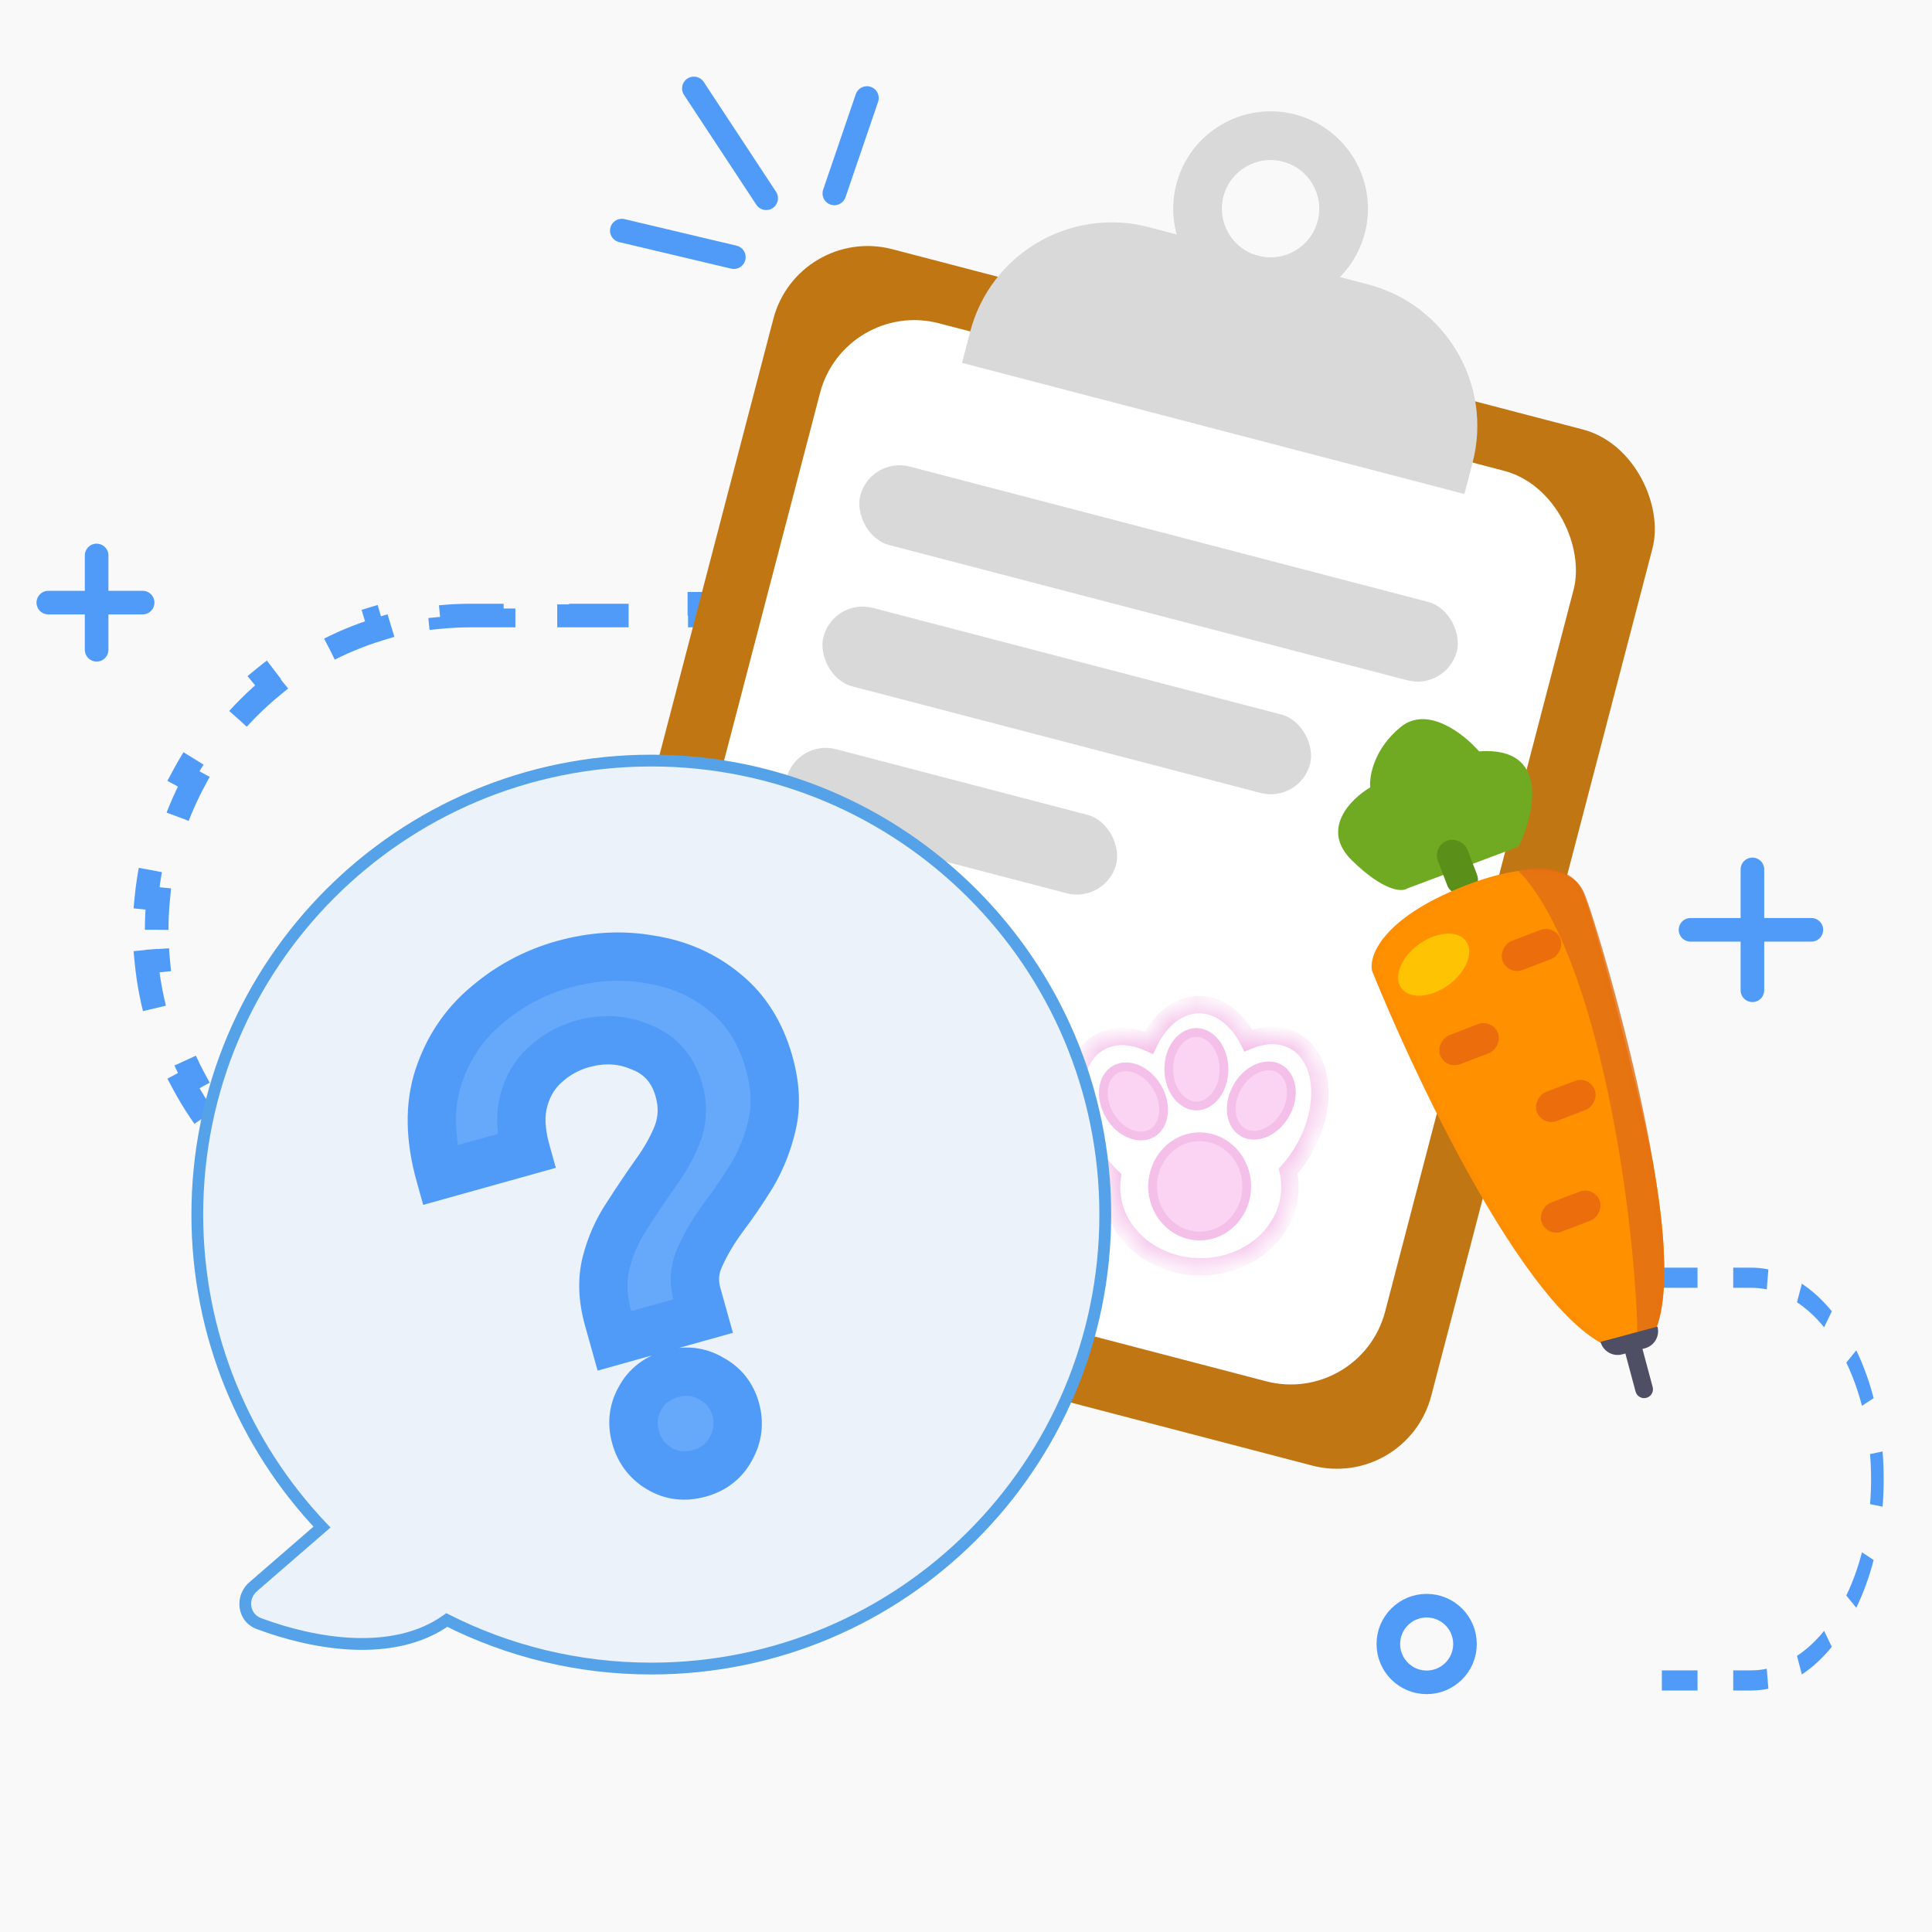 <svg width="80" height="80" viewBox="0 0 80 80" fill="none" xmlns="http://www.w3.org/2000/svg">
<rect x="0" y="0" width="80" height="80" fill="#333333" stroke="none"/>
<g clip-path="url(#clip0_1138_6300)">
<rect width="80" height="80" fill="#F9F9F9"/>
<path d="M6.488 38.5C6.488 38.069 6.509 37.643 6.55 37.224L6.064 37.176C6.151 36.282 6.325 35.414 6.578 34.58L7.045 34.721C7.295 33.899 7.623 33.111 8.022 32.366L7.592 32.135C8.011 31.353 8.505 30.616 9.064 29.936L9.441 30.245C9.982 29.587 10.587 28.982 11.245 28.441L10.936 28.064C11.616 27.505 12.353 27.011 13.135 26.592L13.366 27.022C14.111 26.623 14.899 26.294 15.721 26.045L15.58 25.578C16.414 25.325 17.282 25.151 18.176 25.064L18.224 25.55C18.643 25.509 19.069 25.488 19.5 25.488H20.854V25H23.562V25.488H26.271V25H28.979V25.488H31.688V25H34.396V25.488H37.104V25H39.812V25.488H42.521V25H45.229V25.488H47.938V25H50.646V25.488H51.512V26.35H52V29.05H51.512V31.75H52V34.45H51.512V37.15H52V39.85H51.512V42.55H52V45.25H51.512V47.95H52V50.65H51.512V51.512H50.646V52H47.938V51.512H45.229V52H42.521V51.512H39.812V52H37.104V51.512H34.396V52H31.688V51.512H28.979V52H26.271V51.512H23.562V52H20.854V51.512H19.5C19.069 51.512 18.643 51.491 18.224 51.45L18.176 51.936C17.282 51.849 16.414 51.675 15.58 51.422L15.721 50.955C14.899 50.706 14.111 50.377 13.366 49.978L13.135 50.408C12.353 49.989 11.616 49.495 10.936 48.936L11.245 48.559C10.587 48.018 9.982 47.413 9.441 46.755L9.064 47.064C8.505 46.384 8.011 45.647 7.592 44.865L8.022 44.634C7.623 43.889 7.295 43.101 7.045 42.279L6.578 42.42C6.325 41.586 6.151 40.718 6.064 39.824L6.55 39.776C6.509 39.357 6.488 38.931 6.488 38.5Z" stroke="#509BF8" stroke-width="0.977" stroke-dasharray="2.93 2.93"/>
<path fill-rule="evenodd" clip-rule="evenodd" d="M57.992 52.49H58.007C57.912 52.642 57.82 52.798 57.73 52.959V52.907V52.49H57.992ZM71.769 52.49H72.508C72.751 52.49 72.99 52.515 73.225 52.564L73.191 52.978L73.157 53.391C72.945 53.347 72.728 53.324 72.508 53.324H71.769V52.907V52.49ZM74.61 53.155L74.51 53.54L74.41 53.925C74.814 54.192 75.191 54.541 75.533 54.96L75.692 54.63L75.852 54.299C75.474 53.836 75.057 53.45 74.61 53.155ZM76.865 55.915L76.658 56.169L76.451 56.423C76.714 56.969 76.933 57.57 77.1 58.213L77.342 58.054L77.584 57.894C77.398 57.182 77.156 56.518 76.865 55.915ZM77.954 60.102L77.695 60.156L77.435 60.21C77.463 60.548 77.477 60.894 77.477 61.245C77.477 61.597 77.463 61.942 77.435 62.281L77.695 62.335L77.954 62.389C77.984 62.014 78 61.633 78 61.245C78 60.858 77.984 60.476 77.954 60.102ZM77.584 64.597L77.342 64.437L77.1 64.277C76.933 64.921 76.714 65.522 76.451 66.067L76.658 66.321L76.865 66.575C77.156 65.973 77.398 65.308 77.584 64.597ZM75.852 68.192L75.692 67.861L75.533 67.53C75.191 67.949 74.814 68.299 74.41 68.566L74.51 68.951L74.61 69.336C75.057 69.041 75.474 68.654 75.852 68.192ZM68.814 70V69.583V69.166H70.291V69.583V70H68.814ZM71.769 70V69.583V69.166H72.508C72.728 69.166 72.945 69.144 73.157 69.099L73.191 69.513L73.225 69.926C72.99 69.975 72.751 70 72.508 70H71.769ZM70.291 52.49V52.907V53.324H68.814V52.907V52.49H70.291ZM67.336 52.49V52.907V53.324H65.858V52.907V52.49H67.336ZM64.38 52.49V52.907V53.324H62.903V52.907V52.49H64.38Z" fill="#509BF8"/>
<rect x="62" y="50" width="6" height="10" fill="#F9F9F9"/>
<path d="M72.564 36V38.502M72.564 41.005V38.502M72.564 38.502H70M72.564 38.502H75.005" stroke="#509BF8" stroke-width="0.977" stroke-linecap="round"/>
<path d="M4.001 23V24.953M4.001 26.906V24.953M4.001 24.953H2M4.001 24.953H5.906" stroke="#509BF8" stroke-width="0.977" stroke-linecap="round"/>
<rect x="33.042" y="9.299" width="37.623" height="44.342" rx="4.037" transform="rotate(14.631 33.042 9.299)" fill="#C07613"/>
<rect x="34.975" y="12.367" width="32.249" height="38.967" rx="4.037" transform="rotate(14.631 34.975 12.367)" fill="white"/>
<path d="M40.173 13.735C41.018 10.498 44.327 8.56 47.563 9.405L56.645 11.776C59.882 12.621 61.82 15.929 60.975 19.165L60.638 20.456L39.836 15.026L40.173 13.735Z" fill="#D9D9D9"/>
<path fill-rule="evenodd" clip-rule="evenodd" d="M51.593 12.542C53.748 13.104 55.95 11.814 56.512 9.659C57.074 7.505 55.784 5.303 53.63 4.741C51.476 4.179 49.274 5.469 48.711 7.623C48.149 9.777 49.439 11.979 51.593 12.542ZM52.102 10.592C53.179 10.873 54.28 10.228 54.562 9.151C54.843 8.074 54.197 6.973 53.12 6.692C52.043 6.411 50.942 7.056 50.661 8.133C50.38 9.21 51.025 10.311 52.102 10.592Z" fill="#D9D9D9"/>
<rect x="36.047" y="18.896" width="25.53" height="3.359" rx="1.68" transform="rotate(14.631 36.047 18.896)" fill="#D9D9D9"/>
<rect x="34.52" y="24.748" width="20.827" height="3.359" rx="1.68" transform="rotate(14.631 34.52 24.748)" fill="#D9D9D9"/>
<rect x="32.991" y="30.598" width="14.109" height="3.359" rx="1.68" transform="rotate(14.631 32.991 30.598)" fill="#D9D9D9"/>
<mask id="path-13-inside-1_1138_6300" fill="white">
<path fill-rule="evenodd" clip-rule="evenodd" d="M47.575 43.178C46.85 42.847 46.106 42.818 45.51 43.167C44.299 43.876 44.155 45.879 45.187 47.64C45.436 48.065 45.731 48.438 46.052 48.748C46.032 48.889 46.023 49.034 46.023 49.18C46.035 51.003 47.699 52.47 49.74 52.457C51.782 52.443 53.427 50.955 53.415 49.133C53.413 48.914 53.388 48.701 53.342 48.495C53.583 48.227 53.804 47.921 53.996 47.583C55.005 45.809 54.835 43.809 53.616 43.115C53.055 42.796 52.37 42.809 51.696 43.088C51.228 42.179 50.48 41.592 49.641 41.598C48.783 41.603 48.029 42.227 47.575 43.178Z"/>
</mask>
<path fill-rule="evenodd" clip-rule="evenodd" d="M47.575 43.178C46.85 42.847 46.106 42.818 45.51 43.167C44.299 43.876 44.155 45.879 45.187 47.64C45.436 48.065 45.731 48.438 46.052 48.748C46.032 48.889 46.023 49.034 46.023 49.18C46.035 51.003 47.699 52.47 49.74 52.457C51.782 52.443 53.427 50.955 53.415 49.133C53.413 48.914 53.388 48.701 53.342 48.495C53.583 48.227 53.804 47.921 53.996 47.583C55.005 45.809 54.835 43.809 53.616 43.115C53.055 42.796 52.37 42.809 51.696 43.088C51.228 42.179 50.48 41.592 49.641 41.598C48.783 41.603 48.029 42.227 47.575 43.178Z" fill="white"/>
<path d="M47.575 43.178L47.425 43.507L47.748 43.654L47.901 43.334L47.575 43.178ZM45.51 43.167L45.692 43.479L45.692 43.479L45.51 43.167ZM45.187 47.64L44.875 47.822L44.875 47.822L45.187 47.64ZM46.052 48.748L46.41 48.798L46.435 48.616L46.303 48.488L46.052 48.748ZM53.342 48.495L53.073 48.254L52.949 48.393L52.99 48.575L53.342 48.495ZM53.996 47.583L54.31 47.762L54.31 47.762L53.996 47.583ZM53.616 43.115L53.794 42.801L53.616 43.115ZM51.696 43.088L51.375 43.254L51.528 43.549L51.834 43.422L51.696 43.088ZM49.641 41.598L49.644 41.959L49.641 41.598ZM47.725 42.85C46.927 42.486 46.054 42.43 45.327 42.856L45.692 43.479C46.158 43.205 46.773 43.209 47.425 43.507L47.725 42.85ZM45.327 42.856C44.59 43.288 44.211 44.094 44.147 44.983C44.083 45.874 44.327 46.887 44.875 47.822L45.498 47.457C45.014 46.632 44.815 45.763 44.867 45.035C44.92 44.305 45.219 43.756 45.692 43.479L45.327 42.856ZM44.875 47.822C45.141 48.275 45.456 48.674 45.801 49.007L46.303 48.488C46.006 48.201 45.731 47.855 45.498 47.457L44.875 47.822ZM45.695 48.698C45.672 48.856 45.661 49.018 45.663 49.182L46.385 49.178C46.384 49.049 46.392 48.922 46.41 48.798L45.695 48.698ZM45.663 49.182C45.676 51.242 47.542 52.832 49.743 52.818L49.738 52.096C47.857 52.108 46.395 50.764 46.385 49.178L45.663 49.182ZM49.743 52.818C51.944 52.803 53.789 51.19 53.776 49.13L53.054 49.135C53.064 50.721 51.619 52.084 49.738 52.096L49.743 52.818ZM53.776 49.13C53.774 48.886 53.746 48.647 53.694 48.416L52.99 48.575C53.031 48.756 53.053 48.943 53.054 49.135L53.776 49.13ZM53.611 48.736C53.869 48.449 54.105 48.122 54.31 47.762L53.682 47.405C53.503 47.721 53.296 48.005 53.073 48.254L53.611 48.736ZM54.31 47.762C54.846 46.819 55.077 45.803 55.001 44.913C54.926 44.025 54.537 43.224 53.794 42.801L53.437 43.429C53.914 43.7 54.22 44.245 54.282 44.974C54.344 45.701 54.156 46.573 53.682 47.405L54.31 47.762ZM53.794 42.801C53.112 42.413 52.306 42.445 51.558 42.755L51.834 43.422C52.436 43.173 52.998 43.179 53.437 43.429L53.794 42.801ZM52.017 42.923C51.513 41.943 50.663 41.23 49.639 41.237L49.644 41.959C50.298 41.954 50.943 42.415 51.375 43.254L52.017 42.923ZM49.639 41.237C48.592 41.243 47.737 42.001 47.249 43.023L47.901 43.334C48.32 42.454 48.975 41.963 49.644 41.959L49.639 41.237Z" fill="#F4BFE9" mask="url(#path-13-inside-1_1138_6300)"/>
<path d="M50.682 44.267C50.688 45.154 50.14 45.794 49.549 45.798C48.958 45.802 48.402 45.168 48.397 44.282C48.391 43.396 48.938 42.756 49.529 42.752C50.121 42.748 50.676 43.381 50.682 44.267Z" fill="#FAD4F2" stroke="#F4BFE9" stroke-width="0.361"/>
<path d="M51.624 49.114C51.632 50.257 50.757 51.175 49.689 51.181C48.621 51.188 47.734 50.282 47.727 49.139C47.72 47.995 48.594 47.078 49.663 47.071C50.731 47.064 51.617 47.97 51.624 49.114Z" fill="#FAD4F2" stroke="#F4BFE9" stroke-width="0.361"/>
<path d="M47.92 45.03C48.368 45.794 48.215 46.622 47.704 46.921C47.194 47.22 46.397 46.95 45.949 46.185C45.501 45.42 45.654 44.592 46.164 44.293C46.675 43.995 47.472 44.265 47.92 45.03Z" fill="#FAD4F2" stroke="#F4BFE9" stroke-width="0.361"/>
<path d="M51.235 45.008C50.797 45.778 50.962 46.604 51.475 46.896C51.989 47.189 52.783 46.908 53.222 46.138C53.66 45.367 53.495 44.541 52.981 44.249C52.467 43.956 51.673 44.237 51.235 45.008Z" fill="#FAD4F2" stroke="#F4BFE9" stroke-width="0.361"/>
<path d="M25.748 9.549L30.387 10.648" stroke="#509BF8" stroke-width="0.977" stroke-linecap="round"/>
<path d="M28.732 3.662L31.726 8.209" stroke="#509BF8" stroke-width="0.977" stroke-linecap="round"/>
<path d="M35.898 4.059L34.548 8.009" stroke="#509BF8" stroke-width="0.977" stroke-linecap="round"/>
<path d="M62.883 35.056L58.266 36.792C58.052 36.94 57.295 36.914 55.979 35.626C54.663 34.337 55.935 33.075 56.736 32.605C56.694 32.148 56.888 31.008 58.001 30.102C59.114 29.198 60.627 30.398 61.245 31.112C64.176 30.902 63.558 33.654 62.883 35.056Z" fill="#70AA22"/>
<rect x="59.309" y="35.043" width="1.309" height="2.398" rx="0.654" transform="rotate(-20.945 59.309 35.043)" fill="#5A8F19"/>
<path d="M67.849 45.892C69.535 52.938 68.61 55.409 67.937 55.764C64.632 56.873 59.215 45.831 56.919 40.17C56.798 39.602 57.346 38.142 60.505 36.855C63.664 35.569 65.034 36.255 65.324 36.759C65.463 36.868 66.162 38.847 67.849 45.892Z" fill="#FF9100" stroke="#FD8E01" stroke-width="0.218"/>
<rect x="59.863" y="44.295" width="1.283" height="2.565" rx="0.641" transform="rotate(-110.945 59.863 44.295)" fill="#EC6D0C"/>
<rect x="62.448" y="40.393" width="1.283" height="2.565" rx="0.641" transform="rotate(-110.945 62.448 40.393)" fill="#EC6D0C"/>
<rect x="63.87" y="46.645" width="1.283" height="2.565" rx="0.641" transform="rotate(-110.945 63.87 46.645)" fill="#EC6D0C"/>
<rect x="64.071" y="51.228" width="1.283" height="2.565" rx="0.641" transform="rotate(-110.945 64.071 51.228)" fill="#EC6D0C"/>
<path d="M62.888 36.074C66.191 39.494 67.788 50.492 67.813 55.847C71.024 54.664 66.261 38.586 65.617 37.024C65.102 35.774 63.564 35.861 62.888 36.074Z" fill="#DF6D15" fill-opacity="0.8"/>
<ellipse cx="59.365" cy="39.943" rx="1.654" ry="1.041" transform="rotate(-35.945 59.365 39.943)" fill="#FEC303"/>
<path fill-rule="evenodd" clip-rule="evenodd" d="M26.969 69.092C37.351 69.092 45.767 60.675 45.767 50.293C45.767 39.911 37.351 31.494 26.969 31.494C16.586 31.494 8.17 39.911 8.17 50.293C8.17 55.307 10.133 59.863 13.333 63.234L10.487 65.7C9.963 66.154 10.071 66.987 10.721 67.23C12.983 68.075 16.283 68.665 18.502 67.082C21.047 68.367 23.923 69.092 26.969 69.092Z" fill="#EBF2FA"/>
<path d="M13.333 63.234L13.493 63.418L13.686 63.251L13.51 63.066L13.333 63.234ZM10.487 65.7L10.647 65.884L10.487 65.7ZM10.721 67.23L10.806 67.001H10.806L10.721 67.23ZM18.502 67.082L18.612 66.864L18.48 66.797L18.36 66.883L18.502 67.082ZM45.523 50.293C45.523 60.54 37.216 68.847 26.969 68.847V69.336C37.486 69.336 46.012 60.81 46.012 50.293H45.523ZM26.969 31.738C37.216 31.738 45.523 40.045 45.523 50.293H46.012C46.012 39.776 37.486 31.25 26.969 31.25V31.738ZM8.414 50.293C8.414 40.045 16.721 31.738 26.969 31.738V31.25C16.452 31.25 7.926 39.776 7.926 50.293H8.414ZM13.51 63.066C10.352 59.739 8.414 55.242 8.414 50.293H7.926C7.926 55.372 9.915 59.988 13.156 63.402L13.51 63.066ZM10.647 65.884L13.493 63.418L13.173 63.049L10.328 65.515L10.647 65.884ZM10.806 67.001C10.351 66.831 10.246 66.232 10.647 65.884L10.328 65.515C9.681 66.076 9.791 67.143 10.635 67.458L10.806 67.001ZM18.36 66.883C17.31 67.632 15.991 67.876 14.637 67.822C13.285 67.768 11.921 67.417 10.806 67.001L10.635 67.458C11.783 67.887 13.2 68.253 14.618 68.31C16.035 68.367 17.475 68.114 18.644 67.28L18.36 66.883ZM26.969 68.847C23.962 68.847 21.123 68.133 18.612 66.864L18.392 67.3C20.97 68.602 23.884 69.336 26.969 69.336V68.847Z" fill="#56A2E9"/>
<circle cx="59.075" cy="68.075" r="1.587" stroke="#509BF8" stroke-width="0.977"/>
<path fill-rule="evenodd" clip-rule="evenodd" d="M68.634 54.932L66.275 55.563C66.38 55.954 66.782 56.186 67.172 56.081L67.303 56.046L67.726 57.623C67.778 57.818 67.979 57.934 68.174 57.881C68.37 57.829 68.486 57.628 68.433 57.433L68.011 55.857L68.116 55.829C68.506 55.724 68.738 55.322 68.634 54.932Z" fill="#4E4F64"/>
<mask id="path-35-outside-2_1138_6300" maskUnits="userSpaceOnUse" x="14.193" y="36.111" width="24.064" height="28.922" fill="black">
<rect fill="white" x="14.193" y="36.111" width="24.064" height="28.922"/>
<path d="M25.44 55.523L25.185 54.611C24.948 53.763 24.92 52.986 25.1 52.28C25.281 51.574 25.567 50.928 25.959 50.342C26.347 49.737 26.733 49.162 27.117 48.617C27.52 48.068 27.832 47.514 28.053 46.955C28.27 46.378 28.29 45.776 28.115 45.15C27.873 44.283 27.36 43.691 26.576 43.374C25.805 43.033 24.986 42.984 24.12 43.226C23.549 43.385 23.041 43.666 22.597 44.068C22.167 44.447 21.867 44.938 21.698 45.542C21.529 46.145 21.557 46.853 21.784 47.663L18.218 48.66C17.79 47.13 17.769 45.775 18.155 44.594C18.553 43.39 19.22 42.399 20.155 41.621C21.085 40.825 22.14 40.262 23.319 39.933C24.554 39.588 25.757 39.52 26.928 39.729C28.113 39.915 29.145 40.371 30.023 41.099C30.897 41.809 31.507 42.781 31.852 44.016C32.114 44.956 32.154 45.809 31.971 46.576C31.801 47.319 31.527 48.011 31.15 48.653C30.768 49.276 30.366 49.865 29.945 50.42C29.543 50.97 29.225 51.505 28.994 52.027C28.757 52.53 28.713 53.049 28.862 53.584L29.117 54.496L25.44 55.523ZM28.969 61.005C28.36 61.175 27.806 61.111 27.306 60.814C26.806 60.517 26.476 60.082 26.316 59.511C26.156 58.94 26.216 58.406 26.495 57.911C26.769 57.397 27.21 57.056 27.818 56.886C28.407 56.721 28.953 56.787 29.453 57.084C29.966 57.358 30.303 57.781 30.463 58.352C30.622 58.923 30.556 59.469 30.264 59.987C29.99 60.501 29.558 60.84 28.969 61.005Z"/>
</mask>
<path d="M25.44 55.523L25.185 54.611C24.948 53.763 24.92 52.986 25.1 52.28C25.281 51.574 25.567 50.928 25.959 50.342C26.347 49.737 26.733 49.162 27.117 48.617C27.52 48.068 27.832 47.514 28.053 46.955C28.27 46.378 28.29 45.776 28.115 45.15C27.873 44.283 27.36 43.691 26.576 43.374C25.805 43.033 24.986 42.984 24.12 43.226C23.549 43.385 23.041 43.666 22.597 44.068C22.167 44.447 21.867 44.938 21.698 45.542C21.529 46.145 21.557 46.853 21.784 47.663L18.218 48.66C17.79 47.13 17.769 45.775 18.155 44.594C18.553 43.39 19.22 42.399 20.155 41.621C21.085 40.825 22.14 40.262 23.319 39.933C24.554 39.588 25.757 39.52 26.928 39.729C28.113 39.915 29.145 40.371 30.023 41.099C30.897 41.809 31.507 42.781 31.852 44.016C32.114 44.956 32.154 45.809 31.971 46.576C31.801 47.319 31.527 48.011 31.15 48.653C30.768 49.276 30.366 49.865 29.945 50.42C29.543 50.97 29.225 51.505 28.994 52.027C28.757 52.53 28.713 53.049 28.862 53.584L29.117 54.496L25.44 55.523ZM28.969 61.005C28.36 61.175 27.806 61.111 27.306 60.814C26.806 60.517 26.476 60.082 26.316 59.511C26.156 58.94 26.216 58.406 26.495 57.911C26.769 57.397 27.21 57.056 27.818 56.886C28.407 56.721 28.953 56.787 29.453 57.084C29.966 57.358 30.303 57.781 30.463 58.352C30.622 58.923 30.556 59.469 30.264 59.987C29.99 60.501 29.558 60.84 28.969 61.005Z" fill="#66A8F9"/>
<path d="M25.44 55.523L24.477 55.792L24.746 56.756L25.709 56.486L25.44 55.523ZM25.1 52.28L26.069 52.528L26.069 52.528L25.1 52.28ZM25.959 50.342L26.791 50.898L26.796 50.889L26.802 50.881L25.959 50.342ZM27.117 48.617L26.31 48.026L26.305 48.033L26.3 48.041L27.117 48.617ZM28.053 46.955L28.983 47.324L28.986 47.315L28.99 47.306L28.053 46.955ZM26.576 43.374L26.171 44.289L26.186 44.295L26.201 44.301L26.576 43.374ZM22.597 44.068L23.258 44.819L23.263 44.815L23.269 44.809L22.597 44.068ZM21.698 45.542L22.661 45.812L22.661 45.812L21.698 45.542ZM21.784 47.663L22.053 48.627L23.016 48.358L22.747 47.394L21.784 47.663ZM18.218 48.66L17.255 48.929L17.524 49.892L18.487 49.623L18.218 48.66ZM18.155 44.594L17.205 44.28L17.204 44.284L18.155 44.594ZM20.155 41.621L20.795 42.39L20.8 42.386L20.806 42.381L20.155 41.621ZM26.928 39.729L26.753 40.713L26.763 40.715L26.773 40.717L26.928 39.729ZM30.023 41.099L29.386 41.87L29.393 41.876L30.023 41.099ZM31.971 46.576L30.998 46.343L30.996 46.353L31.971 46.576ZM31.15 48.653L32.003 49.175L32.008 49.167L32.013 49.159L31.15 48.653ZM29.945 50.42L29.149 49.815L29.144 49.822L29.139 49.829L29.945 50.42ZM28.994 52.027L29.898 52.453L29.903 52.443L29.907 52.433L28.994 52.027ZM29.117 54.496L29.386 55.459L30.349 55.19L30.08 54.227L29.117 54.496ZM27.306 60.814L27.817 59.954L27.306 60.814ZM26.495 57.911L27.366 58.402L27.372 58.392L27.377 58.381L26.495 57.911ZM29.453 57.084L28.942 57.944L28.962 57.956L28.983 57.967L29.453 57.084ZM30.264 59.987L29.393 59.497L29.387 59.507L29.381 59.517L30.264 59.987ZM26.403 55.254L26.148 54.342L24.222 54.88L24.477 55.792L26.403 55.254ZM26.148 54.342C25.949 53.628 25.941 53.032 26.069 52.528L24.131 52.033C23.9 52.941 23.948 53.899 24.222 54.88L26.148 54.342ZM26.069 52.528C26.222 51.928 26.463 51.387 26.791 50.898L25.128 49.785C24.671 50.469 24.339 51.221 24.131 52.033L26.069 52.528ZM26.802 50.881C27.181 50.288 27.559 49.725 27.934 49.194L26.3 48.041C25.906 48.598 25.512 49.186 25.117 49.802L26.802 50.881ZM27.924 49.208C28.37 48.599 28.726 47.971 28.983 47.324L27.124 46.587C26.937 47.056 26.669 47.536 26.31 48.026L27.924 49.208ZM28.99 47.306C29.285 46.519 29.307 45.699 29.078 44.88L27.152 45.419C27.273 45.853 27.254 46.237 27.117 46.604L28.99 47.306ZM29.078 44.88C28.759 43.737 28.043 42.889 26.951 42.447L26.201 44.301C26.677 44.494 26.987 44.829 27.152 45.419L29.078 44.88ZM26.98 42.46C25.983 42.018 24.925 41.963 23.851 42.263L24.389 44.189C25.048 44.005 25.628 44.048 26.171 44.289L26.98 42.46ZM23.851 42.263C23.129 42.464 22.484 42.822 21.926 43.327L23.269 44.809C23.599 44.511 23.969 44.306 24.389 44.189L23.851 42.263ZM21.937 43.317C21.348 43.836 20.951 44.5 20.735 45.272L22.661 45.812C22.783 45.376 22.986 45.059 23.258 44.819L21.937 43.317ZM20.735 45.272C20.502 46.102 20.561 47.004 20.821 47.933L22.747 47.394C22.553 46.701 22.555 46.188 22.661 45.812L20.735 45.272ZM21.515 46.7L17.948 47.697L18.487 49.623L22.053 48.627L21.515 46.7ZM19.181 48.391C18.792 46.999 18.796 45.852 19.105 44.905L17.204 44.284C16.742 45.699 16.789 47.262 17.255 48.929L19.181 48.391ZM19.104 44.909C19.447 43.874 20.01 43.043 20.795 42.39L19.516 40.853C18.431 41.755 17.66 42.907 17.205 44.28L19.104 44.909ZM20.806 42.381C21.625 41.68 22.549 41.186 23.588 40.896L23.05 38.969C21.73 39.338 20.546 39.971 19.505 40.862L20.806 42.381ZM23.588 40.896C24.69 40.588 25.741 40.533 26.753 40.713L27.104 38.745C25.774 38.507 24.419 38.587 23.05 38.969L23.588 40.896ZM26.773 40.717C27.79 40.876 28.652 41.262 29.386 41.87L30.661 40.329C29.637 39.481 28.436 38.953 27.083 38.741L26.773 40.717ZM29.393 41.876C30.084 42.437 30.591 43.221 30.889 44.285L32.815 43.747C32.422 42.342 31.71 41.181 30.654 40.323L29.393 41.876ZM30.889 44.285C31.116 45.1 31.134 45.777 30.998 46.343L32.943 46.808C33.174 45.841 33.112 44.812 32.815 43.747L30.889 44.285ZM30.996 46.353C30.848 46.998 30.612 47.595 30.288 48.146L32.013 49.159C32.443 48.427 32.753 47.639 32.946 46.799L30.996 46.353ZM30.298 48.13C29.932 48.727 29.549 49.288 29.149 49.815L30.742 51.025C31.184 50.442 31.604 49.826 32.003 49.175L30.298 48.13ZM29.139 49.829C28.701 50.426 28.345 51.023 28.08 51.621L29.907 52.433C30.105 51.988 30.384 51.514 30.752 51.011L29.139 49.829ZM28.089 51.601C27.75 52.321 27.685 53.087 27.899 53.853L29.825 53.315C29.741 53.012 29.763 52.74 29.898 52.453L28.089 51.601ZM27.899 53.853L28.154 54.765L30.08 54.227L29.825 53.315L27.899 53.853ZM28.848 53.533L25.171 54.56L25.709 56.486L29.386 55.459L28.848 53.533ZM28.7 60.042C28.33 60.145 28.061 60.099 27.817 59.954L26.795 61.673C27.552 62.123 28.391 62.205 29.238 61.968L28.7 60.042ZM27.817 59.954C27.542 59.791 27.371 59.571 27.279 59.242L25.353 59.78C25.58 60.594 26.069 61.242 26.795 61.673L27.817 59.954ZM27.279 59.242C27.187 58.913 27.224 58.655 27.366 58.402L25.623 57.42C25.208 58.158 25.125 58.966 25.353 59.78L27.279 59.242ZM27.377 58.381C27.511 58.131 27.717 57.952 28.087 57.849L27.549 55.923C26.702 56.159 26.026 56.664 25.612 57.441L27.377 58.381ZM28.087 57.849C28.429 57.753 28.69 57.794 28.942 57.944L29.964 56.225C29.215 55.78 28.386 55.689 27.549 55.923L28.087 57.849ZM28.983 57.967C29.25 58.109 29.412 58.307 29.5 58.621L31.426 58.083C31.194 57.254 30.683 56.607 29.923 56.202L28.983 57.967ZM29.5 58.621C29.588 58.936 29.555 59.208 29.393 59.497L31.135 60.478C31.557 59.729 31.657 58.911 31.426 58.083L29.5 58.621ZM29.381 59.517C29.244 59.776 29.041 59.946 28.7 60.042L29.238 61.968C30.075 61.734 30.737 61.226 31.146 60.458L29.381 59.517Z" fill="#509BF8" mask="url(#path-35-outside-2_1138_6300)"/>
</g>
<defs>
<clipPath id="clip0_1138_6300">
<rect width="80" height="80" fill="white"/>
</clipPath>
</defs>
</svg>
